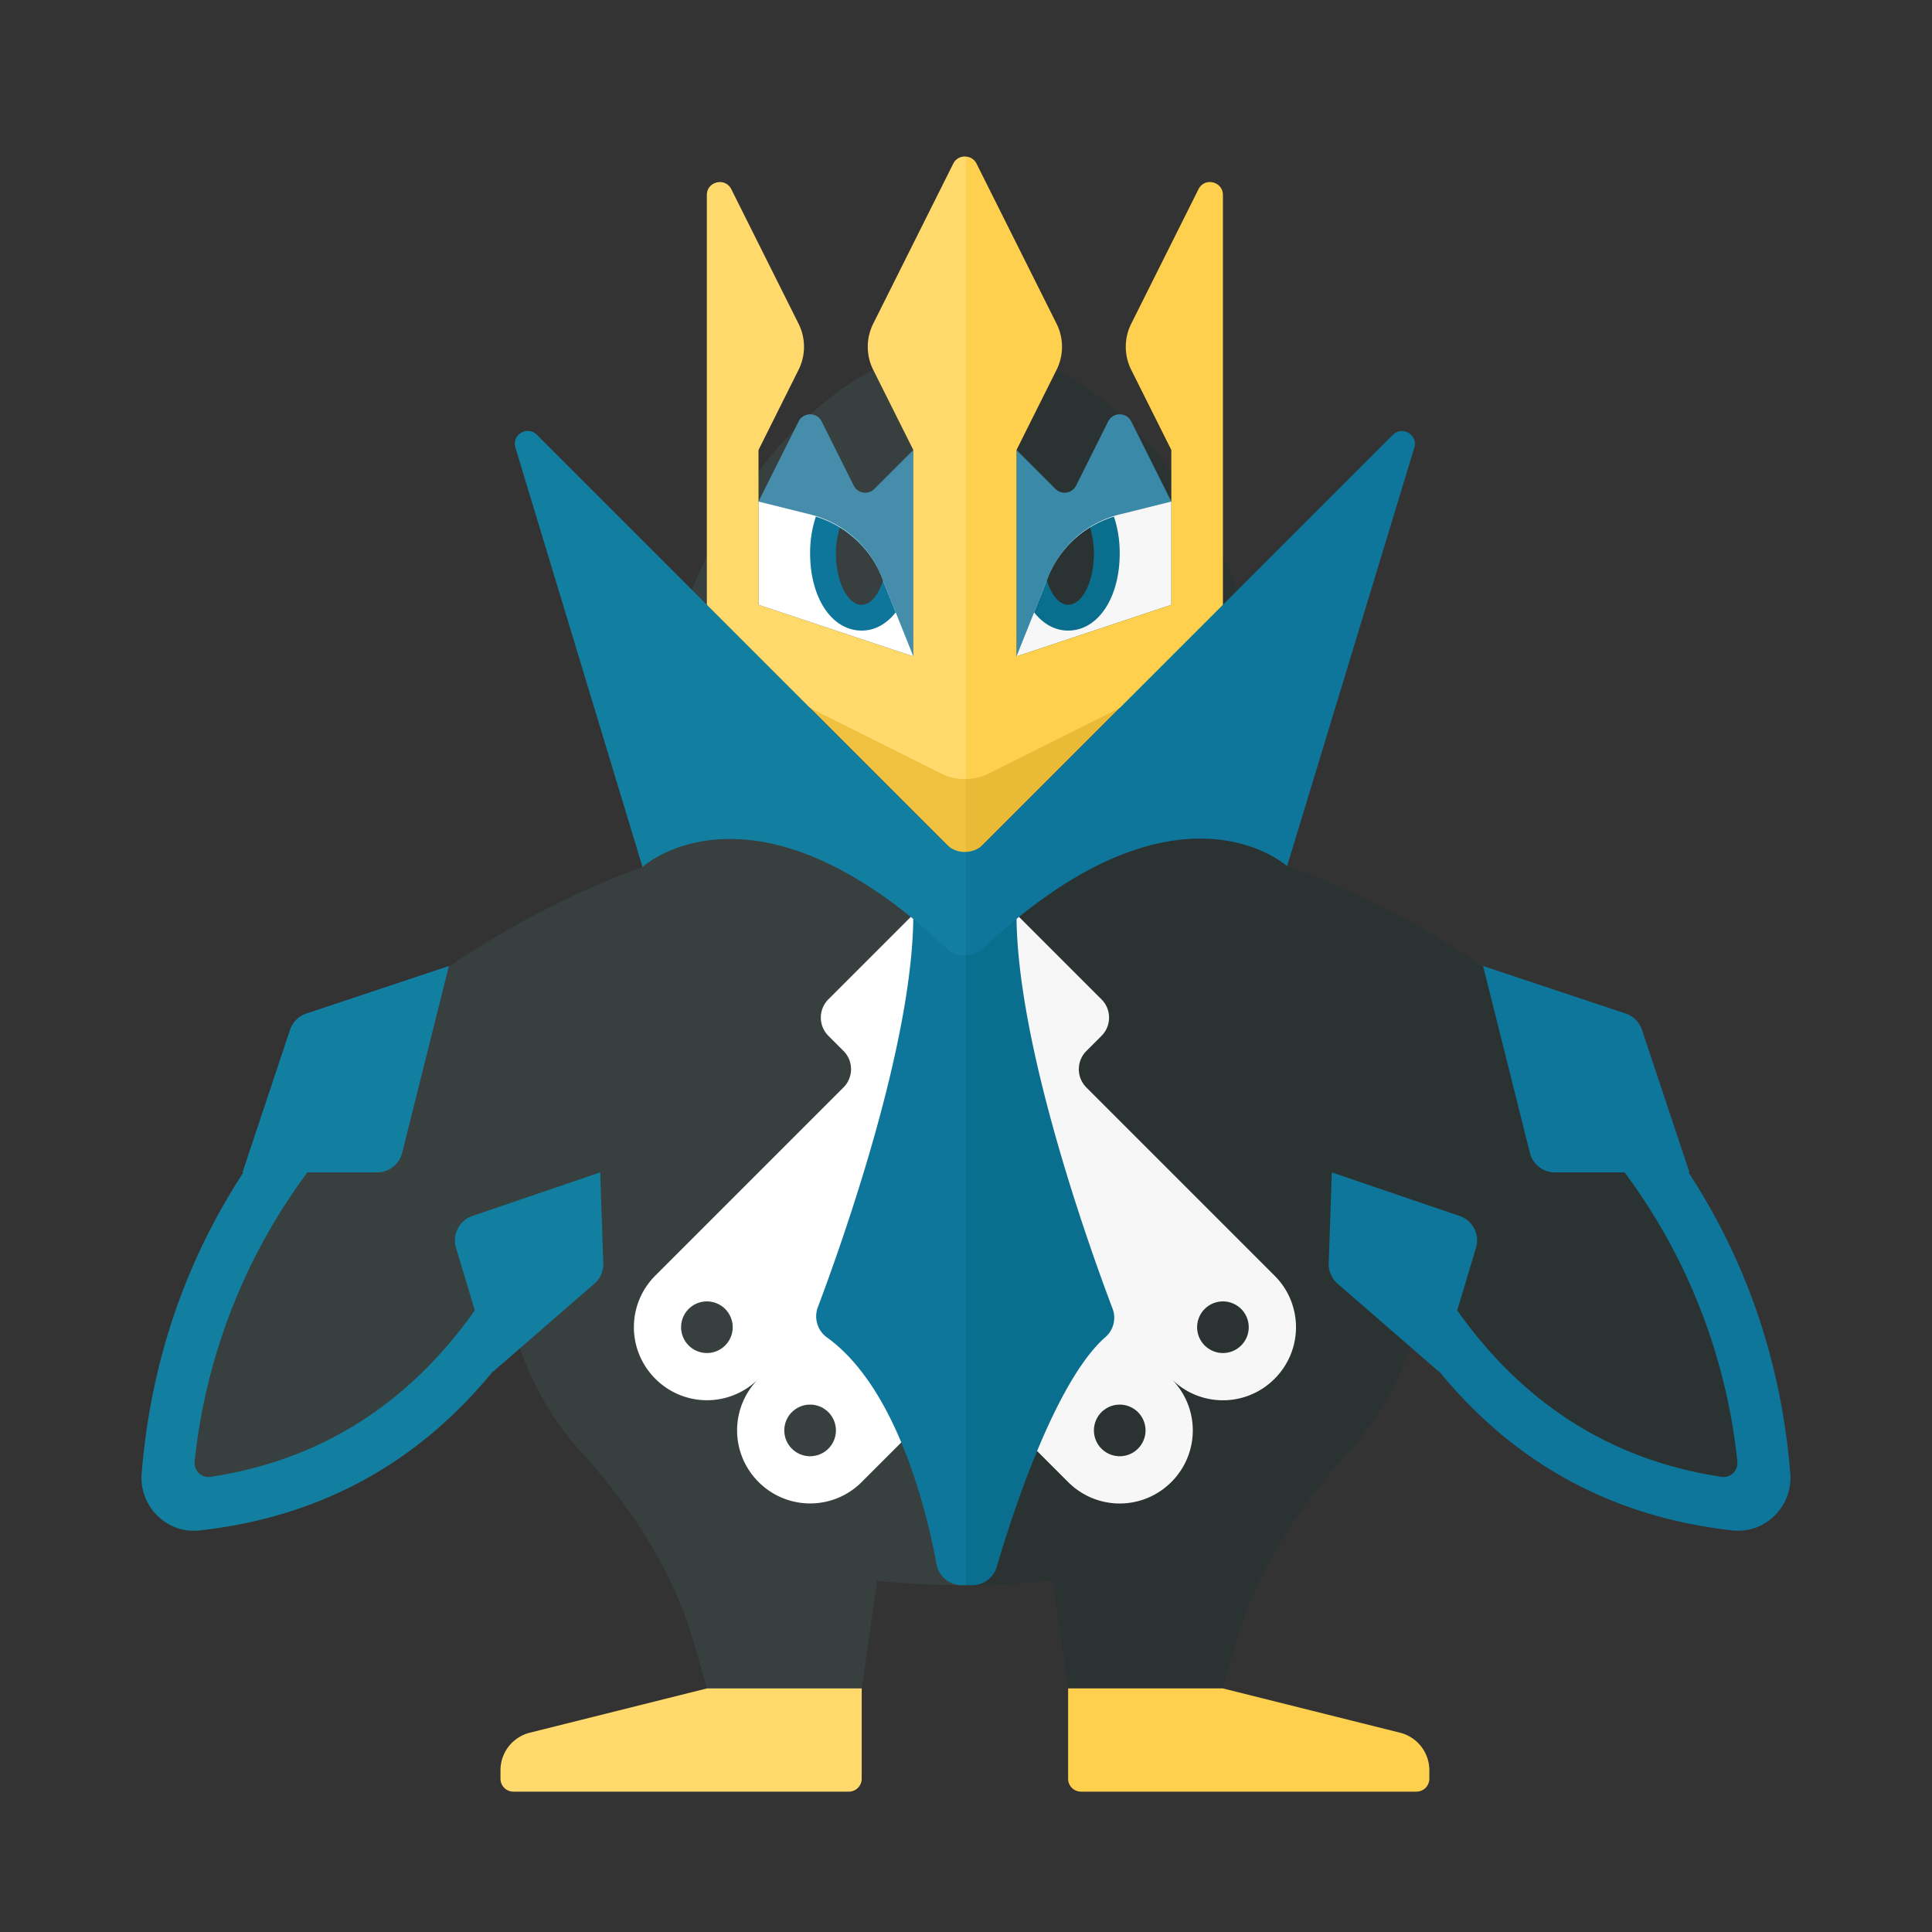 <svg xmlns="http://www.w3.org/2000/svg" width="100%" height="100%" viewBox="-2.72 -2.72 37.44 37.44"><rect x="-2.72" y="-2.72" width="37.44" height="37.44" fill="#333333" stroke="none"/><path fill="#373F3F" d="M16 4.002L15.979 4c-3.314 0-6 4.686-6 8v.013A8.419 8.419 0 018.3 17.106C7.462 18.213 6.979 19.281 6.979 21c0 1.874.576 3.327 1.558 4.412.98 1.082 1.79 2.307 2.191 3.711l.251.877h3l.298-2.088c.551.057 1.119.088 1.702.088l.021-.001V4.002z"/><path fill="#2B3332" d="M21.979 12.013V12c0-3.306-2.675-7.978-5.979-7.998v23.997c.575-.001 1.136-.03 1.68-.087L17.979 30h3l.251-.878c.401-1.404 1.211-2.628 2.191-3.711.982-1.085 1.558-2.538 1.558-4.412 0-1.719-.484-2.787-1.321-3.894a8.407 8.407 0 01-1.679-5.092z"/><path fill="#F0C13E" d="M16 10h-4.021l4 4 .021-.021z"/><path fill="#E8BA36" d="M16 13.979L19.979 10H16z"/><path fill="#FFF" d="M14.979 15l-1.646 1.646a.5.5 0 000 .707l.293.293a.5.5 0 010 .707l-3.649 3.649a1.41 1.41 0 000 1.994l.006.006a1.41 1.41 0 001.994 0 1.41 1.41 0 000 1.994l.006.006a1.41 1.41 0 001.994 0L15.979 24v-8l-1-1zm-4 8.5a.5.5 0 110-1 .5.5 0 010 1zm2 2a.5.5 0 110-1 .5.5 0 010 1z"/><path fill="#F7F7F7" d="M15.979 16v8l2.003 2.003a1.41 1.41 0 001.994 0l.006-.006a1.41 1.41 0 000-1.994 1.41 1.41 0 001.994 0l.006-.006a1.41 1.41 0 000-1.994l-3.649-3.649a.5.5 0 010-.707l.293-.293a.5.5 0 000-.707L16.979 15l-1 1zm4.5 7a.5.5 0 111 0 .5.5 0 01-1 0zm-2 2a.5.5 0 111 0 .5.5 0 01-1 0z"/><path fill="#3A89A8" d="M16.979 10V6l.755.755a.25.25 0 00.4-.065l.621-1.243a.25.25 0 01.447 0L19.979 7v2l-3 1z"/><path fill="#468DAC" d="M14.979 10V6l-.755.755a.25.25 0 01-.4-.065l-.621-1.243a.25.25 0 00-.447 0L11.979 7v2l3 1z"/><path fill="#F7F7F7" d="M16.979 10l.62-1.551a2.003 2.003 0 011.372-1.198L19.979 7v2l-3 1z"/><path fill="#FFF" d="M14.979 10l-.62-1.551a2.003 2.003 0 00-1.372-1.198L11.979 7v2l3 1z"/><path fill="#FFD96C" d="M13.729 32h-6.5a.25.25 0 01-.25-.25v-.164a.75.75 0 01.568-.728L10.979 30h3v1.75a.25.25 0 01-.25.25z"/><path fill="#FFD04D" d="M18.229 32h6.5a.25.25 0 00.25-.25v-.164a.75.75 0 00-.568-.728L20.979 30h-3v1.75c0 .138.111.25.25.25z"/><path fill="#373F3F" d="M9.979 14S.76 16.766.025 25.838a1.02 1.02 0 001.118 1.099C9.979 25.97 9.979 14 9.979 14z"/><path fill="#137FA0" d="M8.971 21.762L8.911 20l-2.477.844a.5.5 0 00-.317.617l.364 1.213c-1.126 1.592-2.754 2.871-5.13 3.227a.27.27 0 01-.3-.289A11.365 11.365 0 013.237 20h1.351a.5.5 0 00.485-.379L5.979 16l-2.763.921a.502.502 0 00-.316.316L1.979 20h.019C.978 21.564.217 23.486.026 25.833c-.052.634.484 1.174 1.116 1.105 2.577-.283 4.4-1.503 5.693-3.088l.003.009 1.961-1.703a.502.502 0 00.172-.394z"/><path fill="#2B3332" d="M22.021 14s9.219 2.766 9.954 11.838a1.02 1.02 0 01-1.118 1.099C22.021 25.97 22.021 14 22.021 14z"/><path fill="#0F769B" d="M23.029 21.762l.06-1.762 2.477.844a.5.5 0 01.317.617l-.364 1.213c1.126 1.592 2.754 2.871 5.13 3.227a.27.27 0 00.3-.289A11.35 11.35 0 0028.764 20h-1.351a.5.5 0 01-.485-.379L26.021 16l2.763.921c.149.05.266.167.316.316L30.021 20h-.019c1.02 1.564 1.781 3.486 1.972 5.833.052.634-.484 1.174-1.116 1.105-2.577-.283-4.4-1.503-5.693-3.088l-.003.009-1.961-1.703a.502.502 0 01-.172-.394z"/><path fill="#0A6F8E" d="M17.599 8.449l-.279.698c.173.22.398.353.659.353.579 0 1-.631 1-1.5 0-.263-.042-.5-.112-.708a1.99 1.99 0 00-1.268 1.157z"/><path fill="#0F769B" d="M14.358 8.449a1.994 1.994 0 00-1.268-1.158 2.253 2.253 0 00-.111.709c0 .869.421 1.5 1 1.5.261 0 .486-.133.659-.353l-.28-.698z"/><path fill="#2B3332" d="M17.599 8.449l-.033.082c.089.276.236.469.413.469.276 0 .5-.448.5-1a1.75 1.75 0 00-.075-.495 1.998 1.998 0 00-.805.944z"/><path fill="#373F3F" d="M13.979 9c.176 0 .324-.193.413-.468l-.033-.082c-.16-.4-.449-.722-.805-.944-.044.147-.075.31-.075.494 0 .552.223 1 .5 1z"/><path fill="#FFD96C" d="M16 .315a.244.244 0 00-.245.132l-1.553 3.106a.998.998 0 000 .894L14.979 6v4l-3-1V6l.776-1.553a.998.998 0 000-.894L11.452.947c-.118-.236-.474-.152-.474.112V10l4.553 2.276a.985.985 0 00.469.1V.315z"/><path fill="#FFD04D" d="M20.505.947l-1.303 2.606a.998.998 0 000 .894L19.979 6v3l-3 1V6l.776-1.553a.998.998 0 000-.894L16.202.447A.242.242 0 0016 .315v12.062a.993.993 0 00.426-.1L20.979 10V1.059c0-.264-.356-.348-.474-.112z"/><path fill="#0F769B" d="M16 15h-1.021c0 2.501-1.39 6.391-1.852 7.617a.505.505 0 00.188.588c1.365.99 1.936 3.421 2.114 4.388.043.236.25.407.49.407H16V15z"/><path fill="#0A6F8E" d="M16.979 15H16v13h.117a.498.498 0 00.479-.358c.283-.962 1.123-3.589 2.105-4.45a.496.496 0 00.14-.55c-.453-1.196-1.862-5.124-1.862-7.642z"/><path fill="#137FA0" d="M16 13.789a.494.494 0 01-.375-.142L7.684 5.705c-.184-.184-.491 0-.416.249l2.463 8.128s2.133-1.968 5.904 1.584a.494.494 0 00.365.132v-2.009z"/><path fill="#0F769B" d="M24.272 5.707l-7.94 7.94a.493.493 0 01-.332.142v2.009a.497.497 0 00.322-.132c3.771-3.552 5.9-1.6 5.9-1.6l2.466-8.11c.076-.249-.232-.433-.416-.249z"/></svg>